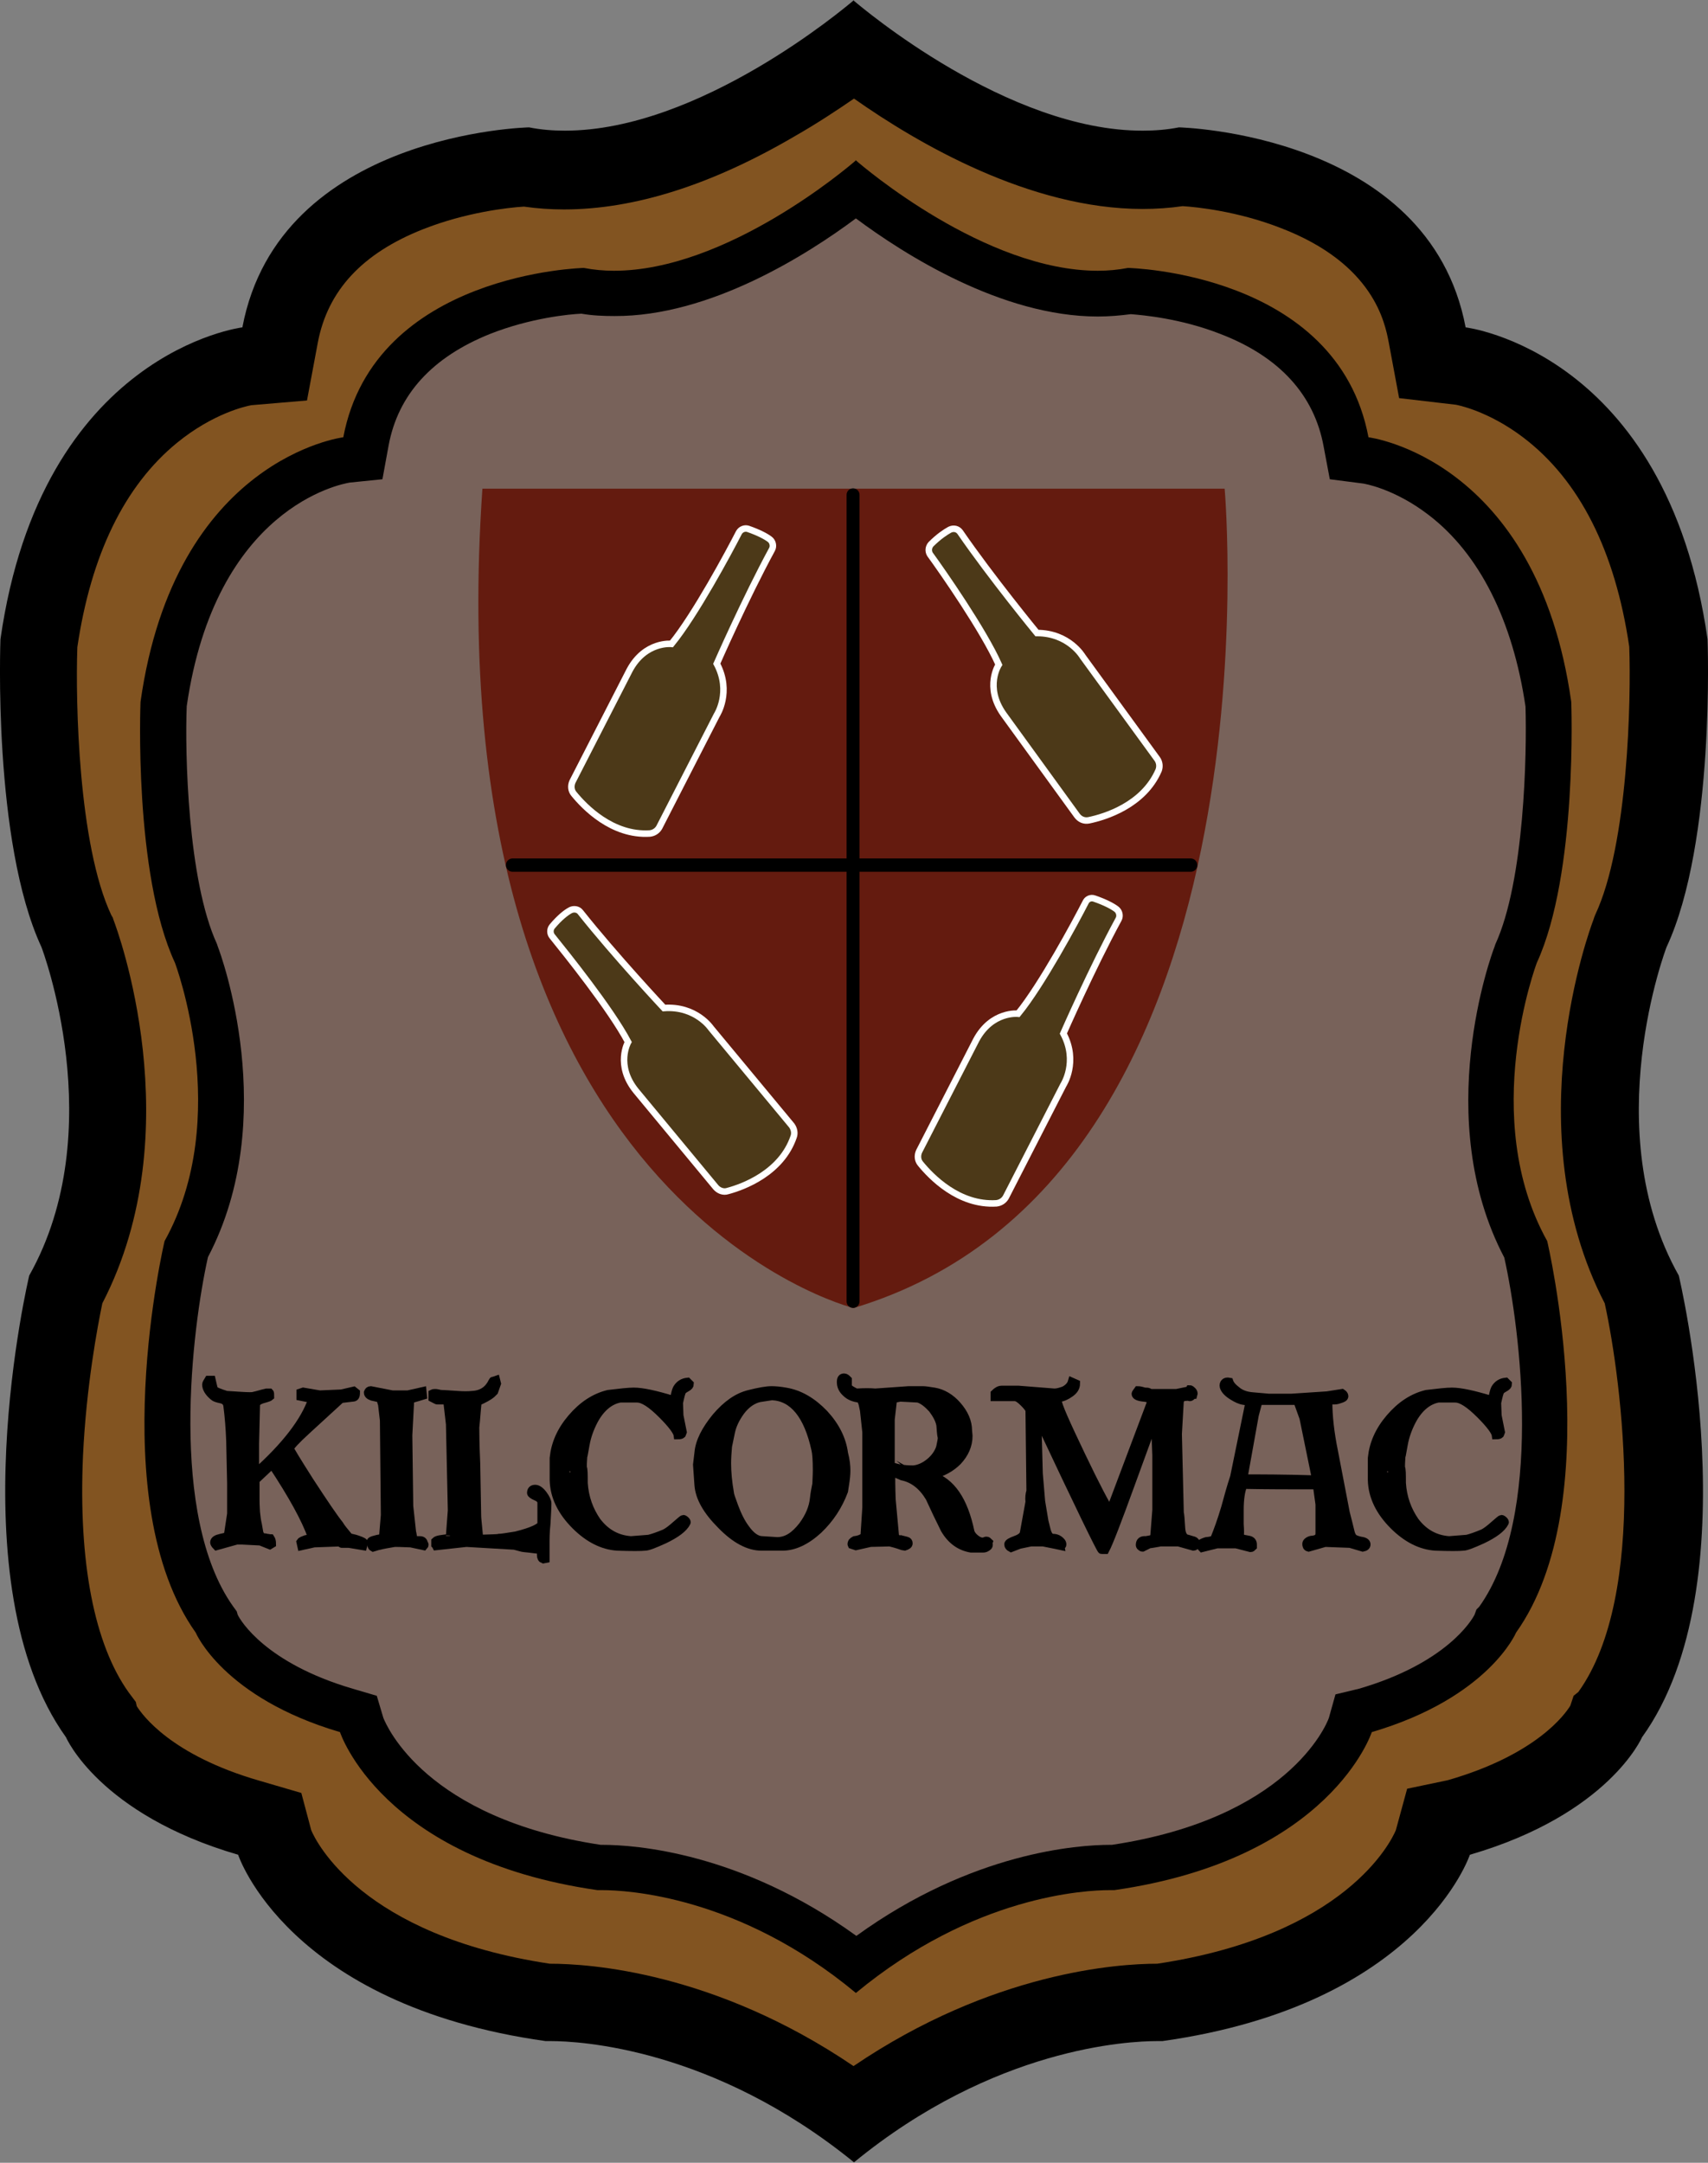 <?xml version="1.0" encoding="utf-8"?>
<!-- Generator: Adobe Illustrator 17.1.0, SVG Export Plug-In . SVG Version: 6.00 Build 0)  -->
<!DOCTYPE svg PUBLIC "-//W3C//DTD SVG 1.1//EN" "http://www.w3.org/Graphics/SVG/1.1/DTD/svg11.dtd">
<svg version="1.1" id="Layer_1" xmlns="http://www.w3.org/2000/svg" xmlns:xlink="http://www.w3.org/1999/xlink" x="0px" y="0px"
	 viewBox="128.4 129 362.2 458.5" enable-background="new 128.4 129 362.2 458.5" xml:space="preserve">
<rect x="128.4" y="129" width="362.2" height="458.5" fill="#808080" stroke="none"/>
<g>
	<g>
		<path fill="#825421" d="M309.4,577c-29.3-21.7-56.3-23.5-64.3-23.5c-0.3,0-0.5,0-0.7,0c-47.7-7-57.5-32.8-57.8-33.9l-1.3-4.3
			l-4.2-1c-24.1-7-30.6-19.1-31.2-20.3l-0.4-0.9l-0.5-0.6c-8.5-11.8-12.4-31.2-11.2-56c0.8-16.6,3.6-30.4,4.4-34.2
			c18.1-33.7,3.2-73.8,2.5-75.5l-0.1-0.3l-0.1-0.3c-8.9-19.2-8.1-56.8-7.9-61.1c7.7-53.1,42.6-58.5,44.1-58.7l6-0.7l1.1-5.9
			c6.1-31.9,46.3-35.3,52.2-35.6c2.6,0.4,5.4,0.6,8.2,0.6c24.9,0,50.2-16.9,61.2-25.3c11,8.4,36.4,25.3,61.2,25.3
			c2.8,0,5.5-0.2,8.2-0.6c2.8,0.2,13.4,1,24.4,5.3C419,175.8,428.4,186,431,200l1.1,5.9l6,0.7c1.4,0.2,36.3,5.6,44,58.7
			c0.1,4.3,1,41.9-7.9,61.1l-0.1,0.3l-0.1,0.3c-0.7,1.7-15.6,41.8,2.5,75.5c1.8,8.2,12.7,63.1-6.7,90.2l-0.6,0.9l-0.2,0.7
			c-0.6,1.2-7.2,13.3-31.2,20.3l-4.3,1.2l-1.2,4.1c-0.4,1-10.1,26.8-57.8,33.8c-0.2,0-0.4,0-0.7,0
			C365.8,553.5,338.8,555.3,309.4,577z"/>
		<g>
			<path d="M309.5,149.9c13.5,9.5,37.3,23.4,61.2,23.4c2.9,0,5.8-0.2,8.5-0.6c3.1,0.2,11.7,1.1,20.7,4.6c19.9,7.6,22.2,20.2,23,24.3
				l2.2,11.8l12,1.4c0.1,0,6.8,1.2,14.4,7c11.8,9,19.4,23.9,22.4,44.3c0.4,10.9-0.2,41.9-7.2,56.8l-0.2,0.5l-0.2,0.6
				c-0.7,1.8-16.6,44.6,2.4,81.3c3.7,16.9,9.3,61.7-5.6,82.4l-1,0.8l-0.7,2.1c-1.1,1.8-7.2,10.4-26,15.8l-8.6,1.8l-2.4,8.8
				c-1,2.4-10.7,22.3-50.6,28.3c0,0-0.1,0-0.1,0c-8.1,0-34.8,1.7-64.3,21.7c-29.5-20-56.1-21.7-64.3-21.7c0,0-0.1,0-0.1,0
				c-39.9-6-49.6-25.9-50.6-28.3l-2.1-7.9l-8.9-2.6c-18.7-5.4-24.8-13.9-26-15.8l-0.2-0.9l-1.5-2c-7.3-10.2-10.7-27.6-9.7-50.2
				c0.7-14.8,3.1-27.5,4.1-32.3c19-36.7,3.1-79.4,2.4-81.2l-0.2-0.6l-0.3-0.5c-7-14.9-7.6-45.3-7.2-56.8c2.9-19.6,10-34.2,21.1-43.3
				c7.7-6.3,14.7-7.8,15.8-8l11.8-1l2.3-12.3c2.1-11,9.4-18.9,22.3-24c9.1-3.6,18.1-4.6,21.4-4.8c2.8,0.4,5.6,0.6,8.5,0.6
				c14.9,0,31.3-5.2,48.9-15.5C301.8,155.1,306,152.3,309.5,149.9 M309.5,129h-0.2C309.4,129,309.4,129.1,309.5,129
				C309.5,129.1,309.5,129,309.5,129L309.5,129z M309.4,129.1c-1.9,1.6-32.7,27.6-61.2,27.6c-2.6,0-5.1-0.2-7.6-0.7
				c0,0-53,1.1-60.8,42.4c0,0-42.6,5.2-51.3,66.1c0,0-1.7,42.9,8.7,65.3c0,0,14.8,38.7-2.6,69.6c0,0-15.6,65.3,7.8,97.9
				c0,0,7,16.3,36.5,24.9c0,0,10.4,31.8,65.2,39.5c0,0,0.4,0,1.1,0c6,0,34.4,1.4,64.3,25.7c29.8-24.4,58.3-25.7,64.3-25.7
				c0.7,0,1.1,0,1.1,0c54.7-7.7,65.2-39.5,65.2-39.5c29.5-8.6,36.5-24.9,36.5-24.9c23.5-32.6,7.8-97.9,7.8-97.9
				c-17.4-30.9-2.6-69.6-2.6-69.6c10.4-22.3,8.7-65.3,8.7-65.3c-8.7-61-51.3-66.1-51.3-66.1c-7.8-41.2-60.8-42.4-60.8-42.4
				c-2.5,0.5-5.1,0.7-7.6,0.7C342.1,156.8,311.3,130.7,309.4,129.1L309.4,129.1z M309.4,587.5C309.4,587.5,309.4,587.5,309.4,587.5
				L309.4,587.5C309.5,587.5,309.5,587.5,309.4,587.5L309.4,587.5z"/>
		</g>
	</g>
	<g>
		<path fill="#78625A" d="M309.9,545.4C284.6,526,260.7,525,256.1,525c-0.3,0-0.5,0-0.7,0c-17.3-2.5-31.4-8.5-41-17.4
			c-7.2-6.7-9.3-12.7-9.3-12.8l-0.8-2.4l-2.4-0.7c-21.9-6.4-27.3-17.9-27.5-18.4l-0.2-0.5l-0.3-0.4c-17.1-24.1-7.2-72.5-5.9-78.5
			c14.9-27.7,2.7-61,2.1-62.4l-0.1-0.2l-0.1-0.2c-7.8-16.9-6.9-49.8-6.9-52.9c6.7-46.9,37.5-51.5,38.8-51.7l3.5-0.5l0.7-3.4
			c5.4-29,41.5-31.8,45.9-32c2.2,0.4,4.4,0.6,6.7,0.6c21.2,0,43.1-15.5,51.3-22c8.2,6.5,30.1,22,51.3,22c2.3,0,4.6-0.2,6.7-0.6
			c2.1,0.1,11.5,0.8,21.2,4.6c14,5.5,22.3,14.7,24.7,27.4l0.6,3.5l3.5,0.4c1.3,0.2,32,4.8,38.7,51.7c0.1,3.1,0.9,36-6.9,52.9
			l-0.1,0.2l-0.1,0.2c-0.5,1.4-12.8,34.7,2.1,62.4c1.3,6,11.2,54.4-5.9,78.5l-0.3,0.4l-0.2,0.5c-0.2,0.4-5.6,11.9-27.5,18.4
			l-2.4,0.7l-0.8,2.4c0,0-2.1,6.1-9.3,12.7c-9.5,8.9-23.7,14.9-41,17.4c-0.2,0-0.4,0-0.7,0C359.1,525,335.2,526,309.9,545.4z"/>
		<g>
			<path d="M309.9,175.3c10.2,7.6,30.9,20.8,51.3,20.8c2.4,0,4.7-0.2,7-0.5c2.5,0.2,10.6,0.9,19,4.2c12.5,4.8,19.9,12.9,21.9,23.9
				l1.3,6.9l7,0.9c0.1,0,6.6,1,14,6.7c10.7,8.2,17.8,22.3,20.5,40.6c0.3,9.9-0.2,36.9-6.4,50.4l-0.1,0.3l-0.1,0.3
				c-0.6,1.5-13.4,36.3,2.1,65.8c3.4,15.2,8.4,54.8-5.3,74l-0.6,0.6l-0.4,1.1c-0.6,1.2-6,10.3-24.5,15.7l-5,1.2l-1.4,5
				c-0.6,1.7-8.9,21.3-46,26.9c-0.1,0-0.2,0-0.4,0c-6.7,0-29.2,1.5-53.8,19.3c-24.6-17.8-47.1-19.3-53.8-19.3c-0.1,0-0.3,0-0.4,0
				c-37.1-5.6-45.4-25.2-46.1-26.9l-1.4-4.7l-5.1-1.5c-18.4-5.4-23.8-14.4-24.4-15.7l-0.2-0.7l-0.8-1.1c-13.6-19.2-8.7-58.8-5.3-74
				c15.5-29.5,2.7-64.3,2.1-65.8l-0.1-0.3l-0.1-0.3c-6.2-13.5-6.8-40.5-6.4-50.4c6.1-42.1,32.7-47.1,34.6-47.4l6.9-0.7l1.3-7.1
				c2-10.9,9.3-18.8,21.5-23.7c8.6-3.4,16.9-4.2,19.4-4.3c2.3,0.4,4.6,0.5,7,0.5C279,196.1,299.7,182.9,309.9,175.3 M310,162.9h-0.2
				C309.8,162.9,309.9,163,310,162.9C310,163,310,162.9,310,162.9L310,162.9z M309.9,163c-1.6,1.4-27.4,23.4-51.3,23.4
				c-2.2,0-4.3-0.2-6.4-0.6c0,0-44.4,1-51,35.9c0,0-35.7,4.4-43,56.1c0,0-1.5,36.4,7.3,55.3c0,0,12.4,32.8-2.2,59
				c0,0-13.1,55.3,6.6,83c0,0,5.8,13.8,30.6,21.1c0,0,8.7,26.9,54.6,33.5c0,0,0.3,0,1,0c5,0,28.9,1.1,53.8,21.8
				c25-20.7,48.8-21.8,53.8-21.8c0.6,0,1,0,1,0c45.9-6.6,54.6-33.5,54.6-33.5c24.8-7.3,30.6-21.1,30.6-21.1c19.7-27.7,6.6-83,6.6-83
				c-14.6-26.2-2.2-59-2.2-59c8.7-18.9,7.3-55.3,7.3-55.3c-7.3-51.7-43-56.1-43-56.1c-6.6-35-51-35.9-51-35.9
				c-2.1,0.4-4.2,0.6-6.4,0.6C337.3,186.4,311.5,164.4,309.9,163L309.9,163z M309.9,551.6C309.9,551.6,309.9,551.7,309.9,551.6
				L309.9,551.6C310,551.7,309.9,551.6,309.9,551.6L309.9,551.6z"/>
		</g>
	</g>
	<g>
		<path fill="#641B0F" d="M230.7,232.6h157.4c0,0,12.9,146.2-78.7,173.7C309.4,406.3,220.2,384.2,230.7,232.6z"/>
		
			<line fill="none" stroke="#000000" stroke-width="2.744" stroke-linecap="round" stroke-miterlimit="10" x1="309.3" y1="233.9" x2="309.3" y2="404.9"/>
		
			<line fill="none" stroke="#000000" stroke-width="2.825" stroke-linecap="round" stroke-linejoin="bevel" stroke-miterlimit="10" x1="380.9" y1="312.4" x2="237.1" y2="312.4"/>
	</g>
	<path fill="#4C3918" stroke="#FFFFFF" stroke-width="1.378" stroke-miterlimit="10" d="M285.1,241.9c-2.1,4.1-9.3,17.5-14.3,23.6
		c0,0-5.6-0.6-8.9,5.6l-12.1,23.6c-0.4,0.9-0.3,1.9,0.3,2.6c2.2,2.7,8.1,8.9,16.1,8.4c0.9-0.1,1.6-0.6,2-1.3l12.2-23.8
		c0,0,3.2-4.9,0-10.9c0,0,6.1-13.9,11.7-24.2c0.4-0.7,0.2-1.7-0.5-2.2c-0.8-0.6-2.3-1.4-4.6-2.2
		C286.3,240.9,285.5,241.2,285.1,241.9z"/>
	<path fill="#4C3918" stroke="#FFFFFF" stroke-width="1.378" stroke-miterlimit="10" d="M358.6,320.3c-2.1,4.1-9.3,17.5-14.3,23.6
		c0,0-5.6-0.6-8.9,5.6l-12.1,23.6c-0.4,0.9-0.3,1.9,0.3,2.6c2.2,2.7,8.1,8.9,16.1,8.4c0.9-0.1,1.6-0.6,2-1.3l12.2-23.8
		c0,0,3.2-4.9,0-10.9c0,0,6.1-13.9,11.7-24.2c0.4-0.7,0.2-1.7-0.5-2.2c-0.8-0.6-2.3-1.4-4.6-2.2
		C359.7,319.2,358.9,319.6,358.6,320.3z"/>
	<path fill="#4C3918" stroke="#FFFFFF" stroke-width="1.378" stroke-miterlimit="10" d="M245.5,327.5c2.9,3.6,12.4,15.4,16.1,22.4
		c0,0-2.8,4.9,1.7,10.4l16.9,20.4c0.6,0.7,1.6,1.1,2.5,0.8c3.4-0.9,11.4-3.9,14-11.5c0.3-0.8,0.1-1.7-0.4-2.4l-17.1-20.6
		c0,0-3.2-4.8-10-4.3c0,0-10.4-11.1-17.7-20.3c-0.5-0.7-1.5-0.8-2.2-0.4c-0.9,0.5-2.2,1.5-3.8,3.4C245,326,245,326.9,245.5,327.5z"
		/>
	<path fill="#4C3918" stroke="#FFFFFF" stroke-width="1.378" stroke-miterlimit="10" d="M325.6,246.5c2.7,3.7,11.4,16.2,14.6,23.4
		c0,0-3.1,4.7,1,10.5l15.6,21.5c0.6,0.8,1.5,1.2,2.5,1c3.4-0.7,11.6-3.2,14.8-10.6c0.3-0.8,0.2-1.7-0.3-2.4L358,268.2
		c0,0-2.9-5-9.7-5c0,0-9.7-11.8-16.3-21.4c-0.5-0.7-1.4-0.9-2.2-0.5c-0.9,0.5-2.3,1.4-4,3.1C325.3,245,325.2,245.8,325.6,246.5z"/>
	<g>
		<path stroke="#000000" stroke-width="1.674" stroke-miterlimit="10" d="M205.6,456l-0.2,0.8l-3-0.5c-0.3,0-0.8,0-1.5,0
			c-0.1,0-0.2-0.1-0.4-0.3l-5.5,0.2l-2.7,0.6l-0.2-0.9c0.2-0.3,0.6-0.4,1.1-0.6c0.6-0.1,1-0.3,1.3-0.5c-1.3-3.7-4.1-8.8-8.4-15.3
			l-3.5,3.3v4.2c0,1.4,0.1,2.2,0.1,2.6c0.1,0.9,0.2,1.8,0.4,2.6c0.1,0.6,0.2,1.2,0.3,1.7c0.2,0.7,0.6,1,1.1,1c0.1,0,0.2,0,0.5,0.1
			c0.3,0,0.5,0.1,0.8,0.1c0.2,0.3,0.3,0.7,0.3,1.2l-0.5,0.3l-2-0.8l-3.9-0.2c-0.8,0-1.1,0-1.1,0l-4.3,1.2c-0.4-0.4-0.5-0.7-0.5-0.8
			c0-0.5,0.5-0.8,1.4-1c0.9-0.2,1.4-0.3,1.5-0.5l0.7-4.6c0-0.6,0-1.6,0-3c0-1.3,0-2.4,0-3.4l-0.2-9.1c-0.1-2.6-0.3-5.1-0.6-7.4
			c-0.1-0.7-0.5-1.1-1.2-1.3c-1-0.2-1.5-0.4-1.7-0.6c-1.1-0.9-1.6-1.8-1.6-2.6c0-0.2,0.2-0.5,0.5-1h0.7c0.1,0.4,0.2,1.1,0.5,2.1
			c0.1,0.2,1,0.6,2.6,1.1l3.1,0.2c1.6,0.1,2.5,0.1,2.7,0c0.9-0.2,1.8-0.5,2.7-0.7h0.7c0.1,0.1,0.1,0.4,0.1,0.9
			c-0.1,0.1-0.6,0.3-1.7,0.6c-0.9,0.3-1.3,0.7-1.3,1.1l-0.2,8.3v6.2c6.4-5.7,10.5-11,12.1-15.7l-2.5-0.5v-0.9l0.6-0.2l3.5,0.6
			l4.6-0.2l2.6-0.6l0.5,0.4c0,0.8-0.2,1.1-0.7,1.1l-2.5,0.3c-2.4,2.2-4.8,4.4-7.2,6.6c-2.4,2.2-3.6,3.5-3.6,3.9
			c0,0.2,1.4,2.5,4.2,6.9c3,4.6,5.1,7.7,6.3,9.2c0.4,0.7,1.1,1.5,2,2.6c0.1,0.1,0.6,0.2,1.4,0.4C204.7,455.5,205.3,455.7,205.6,456z
			 M180.9,454.5l-0.4-28c-0.2-0.2-0.4-0.3-0.8-0.3c-0.2,0-0.4,0.2-0.5,0.6c0.4,14.6,0.6,22.3,0.6,23.1l-0.3,4.7
			C179.7,454.6,180.2,454.6,180.9,454.5z M199.1,454.7l-10.7-17c-0.3,0.1-0.4,0.4-0.4,0.6l9.9,16.6L199.1,454.7z M198.1,425.8
			c-0.9-0.1-1.4,0-1.5,0.2c-0.4,0.6-0.8,1.5-1.4,2.6L198.1,425.8z"/>
		<path stroke="#000000" stroke-width="1.674" stroke-miterlimit="10" d="M218.3,456.8l-2.8-0.6c-2.1-0.1-3.2-0.1-3.4-0.1
			c-1.2,0.2-2.4,0.4-3.6,0.7l-1,0.3c-0.2-0.1-0.3-0.3-0.4-0.6c0-0.2-0.1-0.5-0.1-0.7s0.8-0.5,2.6-0.8l0.4-4.8l-0.2-20.1l-0.4-3.4
			c-0.1-0.3-0.2-0.5-0.2-0.8c-0.2-0.3-0.4-0.5-0.6-0.5c-0.4-0.1-0.8-0.2-1.3-0.3c-0.6-0.2-0.9-0.5-0.9-0.9c0.1-0.3,0.3-0.5,0.6-0.5
			l4.6,0.9h3.3l3.1-0.7l0.1,1c-0.6,0.2-1.5,0.4-2.7,0.8l-0.4,7.6l0.2,15l0.6,5.5c0,0,0.1,0.3,0.2,1c0.1,0.5,0.3,0.7,0.8,0.7h0.7
			c0.5,0,0.8,0.3,0.8,0.8C218.5,456.3,218.5,456.6,218.3,456.8z M213.5,454.8l-0.4-28.8c-0.2-0.2-0.6-0.2-1.1,0l0.4,27.4
			c-0.2,1.1-0.1,1.7,0.3,1.7C212.9,455,213.2,454.9,213.5,454.8z"/>
		<path stroke="#000000" stroke-width="1.674" stroke-miterlimit="10" d="M244.1,456.2v3.3l-0.5,0.1c-0.3-0.1-0.5-0.4-0.5-0.9
			c0-0.2,0-0.6,0-1.1c-1.2-0.1-2.4-0.3-3.6-0.4c-0.2,0-0.9-0.2-2-0.5l-10.2-0.6l-6.4,0.7c-0.1-0.2-0.2-0.3-0.2-0.3c0,0,0-0.1,0-0.2
			c0-0.2,0-0.4,0-0.6c0.2-0.2,0.5-0.3,1-0.4c0.5-0.1,0.9-0.1,1.4-0.2c0.5-0.1,0.7-0.2,0.7-0.5c0,0.1,0.1-1.7,0.4-5.4l-0.4-18.3
			l-0.5-4.3c0-0.3-0.1-0.5-0.5-0.7h-1.7c-0.1,0-0.4-0.2-1-0.5c0-0.1,0-0.2,0-0.5c0-0.3,0-0.4,0-0.5c0.2-0.1,0.4-0.1,0.6-0.1
			c0.1,0,0.3,0,0.7,0.1c0.3,0.1,0.6,0.1,0.6,0.1c0.5,0,1.6,0.1,3.3,0.2c1.3,0.1,2.4,0.1,3.3,0c2-0.1,3.4-1.1,4.2-2.8
			c0.1-0.2,0.1-0.2,0.2-0.2s0.3-0.1,0.6-0.2l0.2,0.8c-0.4,1.1-0.6,1.7-0.6,1.7c0,0-0.2,0.2-0.5,0.5c-0.7,0.6-1.7,1.1-3,1.7
			c-0.2,1.8-0.3,3.6-0.5,5.4c0,0.6,0,3.2,0.2,7.7l0.2,11c0,0.5,0.1,1.3,0.2,2.4c0.1,1.1,0.2,1.9,0.2,2.5c2.5-0.1,3.9-0.1,4.2-0.2
			c0.5,0,1.7-0.2,3.6-0.5c3.6-0.9,5.4-1.8,5.4-2.5v-4.4c0-0.6-0.4-1-1.1-1.3c-0.7-0.3-1.1-0.6-1.1-0.8c0-0.6,0.3-0.9,0.9-0.9
			c0.5,0,1.1,0.4,1.7,1.2c0.6,0.8,0.9,1.5,0.9,1.9c0,1-0.1,2.4-0.2,4.3C244.1,453.8,244.1,455.3,244.1,456.2z M227.3,453.5
			l-0.4-22.2c0-0.9,0-2.6,0-5.2c-0.6,0-0.8,0.1-0.8,0.3V455c0.3,0,0.6,0,0.9,0.1c0.3,0,0.5,0.1,0.6,0.1
			C227.4,454.8,227.4,454.3,227.3,453.5z M242.8,455.2c0-0.2-0.1-0.4-0.3-0.5l-3,0.9l2.8,0.3C242.6,455.7,242.8,455.5,242.8,455.2z"
			/>
		<path stroke="#000000" stroke-width="1.674" stroke-miterlimit="10" d="M274.7,422.4c0,0.3-0.2,0.5-0.5,0.7
			c-0.5,0.3-0.9,0.5-1.1,0.8c-0.2,0.3-0.4,1.1-0.7,2.5l0.1,2.7l0.7,3.5c-0.1,0.3-0.2,0.5-0.2,0.5c-0.1,0.1-0.4,0.2-0.9,0.2
			c-0.1-0.8-1.2-2.3-3.3-4.4c-2.3-2.3-4-3.4-5.3-3.4h-3.6c-2.2,0.4-4.1,2-5.5,4.6c-0.9,1.7-1.5,3.4-1.8,5.1
			c-0.3,1.5-0.4,2.4-0.5,2.6c0,0.3-0.1,1.1-0.1,2.3c0.2,0.3,0.2,1.4,0.2,3.3c0.2,3.1,1.2,5.8,2.8,8.1c1.9,2.5,4.3,3.8,7.2,4l3.8-0.3
			c0.8-0.2,2-0.6,3.4-1.2c0.6-0.3,1.4-0.9,2.4-1.8c0.9-0.8,1.4-1.2,1.5-1.2c0.1,0,0.3,0.1,0.5,0.3c0.2,0.2,0.3,0.4,0.2,0.5
			c-0.6,1.2-2.2,2.4-4.7,3.6c-2.2,1-3.5,1.5-4.1,1.5c-0.9,0.1-2.9,0.1-5.9,0c-3.1-0.2-6.1-1.7-8.9-4.5c-2.9-2.9-4.5-6.1-4.6-9.6
			v-4.7c0.3-3,1.5-5.8,3.8-8.5c2.3-2.7,4.9-4.4,7.8-5.1c2.5-0.3,4.3-0.5,5.4-0.5c1.8,0,4.6,0.6,8.5,1.8c0.2-1.2,0.4-2,0.6-2.4
			c0.5-0.9,1.3-1.4,2.3-1.5L274.7,422.4z M253.7,428c-1.4,0.9-2.6,2.3-3.5,4.1c-0.8,1.6-1.4,3.2-1.7,5c-0.2,1-0.2,2-0.2,3
			c0,1.4,0.2,3,0.6,4.9c0.3,1.5,0.9,3,1.8,4.5c0.9,1.5,1.9,2.6,2.9,3.1c-1.8-2.1-3-4.6-3.7-7.4c-0.4-3.2-0.6-4.6-0.6-4.3
			c0-0.2,0.1-1.3,0.3-3.2C249.9,434.2,251.3,430.9,253.7,428z M271.3,428.1c-0.1-0.5-0.5-0.9-1.2-1.2c-0.5-0.2-1-0.5-1.5-0.7
			l2.7,2.8C271.3,428.6,271.4,428.3,271.3,428.1z"/>
		<path stroke="#000000" stroke-width="1.674" stroke-miterlimit="10" d="M307.6,443.8l-0.2,1.3c-1.2,3.2-3,5.9-5.4,8.2
			c-2.6,2.4-5.2,3.6-7.7,3.6h-4.4c-2.7,0-5.6-1.5-8.6-4.6c-3-3-4.6-5.8-4.8-8.5l-0.3-4.3l0.3-2.5c0.2-2.4,1.5-4.9,3.7-7.6
			c2.3-2.7,4.6-4.3,7.1-4.9c2-0.5,3.6-0.8,4.7-0.8c0.9,0,1.9,0.1,3,0.3c3,0.5,5.7,2.1,8.2,4.7c2.4,2.6,3.8,5.4,4.2,8.4
			c0.4,1.5,0.5,2.7,0.5,3.7C307.9,441.6,307.8,442.6,307.6,443.8z M282.9,451.2l-2.4-6.8c-0.3-0.9-0.5-2.1-0.5-3.7
			c0-1.2,0.2-3.1,0.5-5.7c0.5-1.4,1-2.9,1.7-4.5c0.4-1,0.6-1.6,0.6-1.7c-2.8,3.4-4.2,6.7-4.1,9.9l0.2,4.4c0,1,0.6,2.6,1.7,4.7
			C281.7,449.8,282.4,450.9,282.9,451.2z M301.6,440.7c0-2.1-0.1-3.6-0.3-4.4c-1.6-7.3-4.7-11.1-9.2-11.3l-2.6,0.4
			c-1.4,0.3-2.8,1.2-4,2.8c-1.1,1.5-1.8,3-2.1,4.5l-0.6,2.9c-0.1,1.2-0.2,2.4-0.2,3.6c0,1.9,0.2,4,0.6,6.3c0,0.3,0.3,1.2,0.9,2.8
			c0.7,1.9,1.5,3.5,2.4,4.7c1.2,1.7,2.4,2.5,3.6,2.5l3.1,0.2c2,0,3.7-1.1,5.4-3.3c1.4-1.9,2.2-3.8,2.4-5.8c0.1-1,0.3-2,0.5-3
			C301.5,443,301.6,442,301.6,440.7z M305,436.5c-1-3.3-2.5-5.9-4.3-7.7c1.7,3.3,2.8,6.3,3.2,9.1c0.1,1.1,0.2,2.2,0.3,3.3
			c0,0.2-0.1,1.2-0.3,3.1c-0.2,1.3-1,3.7-2.5,7.2c1.1-0.3,2-1.6,2.9-4c0.9-2.4,1.3-4.9,1.3-7.4C305.5,438.7,305.4,437.5,305,436.5z"
			/>
		<path stroke="#000000" stroke-width="1.674" stroke-miterlimit="10" d="M338.1,456.5c0,0.3-0.2,0.4-0.5,0.6s-0.6,0.2-0.8,0.2
			l-2.5,0c-2.3-0.4-4.2-1.7-5.6-4.1c-1.1-2.2-2.2-4.5-3.2-6.7c-1.5-2.5-3.4-4-5.8-4.5l-2.3-1c0,1.3,0,3.3,0.1,5.9l0.7,7.6
			c0,0.2,0.1,0.4,0.4,0.6c0.3,0.2,0.6,0.3,0.8,0.2c0.4,0.1,0.8,0.2,1.2,0.3c0.4,0.1,0.5,0.3,0.5,0.6c0,0.3-0.3,0.5-0.9,0.7
			c-0.1,0-0.5-0.1-1.3-0.4c-0.9-0.3-1.5-0.4-1.8-0.5l-4.1,0.1l-3.1,0.7l-0.9-0.3c-0.1-0.2,0-0.4,0.1-0.6c0.2-0.2,0.3-0.3,0.5-0.4
			c0.9-0.1,1.6-0.4,2.1-0.8l0.4-6.1v-9.7c0-0.8,0-1.8,0-3.2s0-2.4,0-3.1l-0.5-4.6c-0.1-0.4-0.2-0.9-0.3-1.4c-0.2-0.6-0.4-1-0.7-1.1
			c-1.1-0.1-2.1-0.5-2.8-1.2c-0.8-0.7-1.1-1.5-1.1-2.3c0-0.7,0.2-1,0.7-1c0.3,0,0.5,0.2,0.8,0.5v1.3c0,0.3,0.3,0.6,0.8,0.9
			c0.5,0.3,0.9,0.5,1.1,0.5c1.6-0.1,2.9-0.1,3.9,0l7.1-0.5h3c0.4,0,1.2,0.1,2.4,0.3c1.8,0.3,3.5,1.3,4.9,2.9
			c1.5,1.7,2.3,3.5,2.3,5.4l0.1,1.1c0,2-0.8,3.8-2.3,5.4c-1.4,1.4-3.2,2.4-5.5,3c4.1,1.3,6.8,5.2,8.2,11.9c0.1,0.4,0.4,0.9,1,1.4
			c0.6,0.5,1.1,0.7,1.6,0.7c0.1,0,0.2,0,0.4-0.1c0.2-0.1,0.3-0.1,0.4-0.1c0.2,0,0.3,0.1,0.5,0.3C338,456.2,338.1,456.4,338.1,456.5z
			 M315.5,455c-0.1-1.1-0.2-2.2-0.2-3.4c-0.1-0.8-0.1-3.5-0.1-8v-17.8h-1.5l0.3,3.1c0.3,6.8,0.4,12.6,0.4,17.3c0,2.7,0,5.1-0.1,7.3
			c0,0.4,0.1,0.9,0.1,1.4C314.7,455,315,455,315.5,455z M327.8,431.1c-0.2-1.1-0.8-2.2-1.7-3.4c-1-1.1-2-1.9-3-2.2l-3.8-0.2
			l-1.5,0.3l-0.5,4.3v9.8c1.1,0.5,2.6,0.8,4.8,0.8c1.1-0.1,2.3-0.6,3.4-1.5c1.1-0.9,1.8-1.9,2.2-3l0.1-0.4c0.2-0.9,0.3-1.5,0.3-1.8
			C327.9,433,327.9,432.1,327.8,431.1z M333,455.3c-1-2.2-2-4.5-3-6.7c-1.3-2.5-3-4.3-5-5.4c1.5,1.3,2.8,3.1,3.9,5.4
			c0.8,1.6,1.5,3.3,2.3,4.9C331.6,454.2,332.2,454.8,333,455.3z M331.3,431.9c0-1-0.6-2.2-1.7-3.6c-1.1-1.4-2.2-2.2-3.2-2.4
			c1.7,1.3,2.9,2.9,3.6,4.9c0.2,0.9,0.2,1.8,0.2,2.5c0,3.1-1.4,5.5-4.2,7.1c1.2-0.2,2.3-0.8,3.2-1.7s1.5-1.9,1.8-3
			c0.2-0.8,0.3-1.2,0.3-1.3c0-0.1,0-0.3,0-0.7C331.3,433.1,331.3,432.5,331.3,431.9z"/>
		<path stroke="#000000" stroke-width="1.674" stroke-miterlimit="10" d="M382.1,456.6c-0.3,0.2-0.5,0.3-0.6,0.3l-3.2-0.9h-3.8
			c-0.1,0-0.4,0.1-1.1,0.2c-0.7,0.1-1.1,0.2-1.3,0.2l-1.4,0.7c-0.1,0-0.2,0-0.4-0.2c-0.2-0.1-0.2-0.3-0.2-0.4c0-0.7,0.4-1.1,1.3-1
			l1.1-0.2c0.5-0.2,0.7-0.6,0.7-1.1l0.4-5.1l0-11.6l-0.3-7.6c-0.1,0.1-1.8,4.7-5.1,13.8c-2.8,7.7-4.6,12.4-5.4,13.9h-0.8
			c-0.2,0-4.7-9.2-13.3-27.5l-0.3,0.1l0.3,11.2l0.5,5.9l0.7,4.2c0.2,0.7,0.3,1.3,0.5,2c0.3,1,0.7,1.5,1.3,1.5c0.4,0,0.9,0.1,1.3,0.4
			c0.4,0.3,0.7,0.6,0.7,1c0,0.1,0,0.2-0.1,0.2c0,0.1-0.1,0.1-0.1,0.2l-1.4-0.3l-2.5-0.5H347l-2.4,0.5l-1.8,0.7
			c-0.4-0.2-0.6-0.5-0.6-0.8c0-0.3,0.5-0.6,1.6-1c1.1-0.4,1.6-0.9,1.7-1.4l1.2-6.6c-0.1-0.9,0-1.7,0.2-2.3l-0.2-17.2
			c-0.2-0.4-0.6-0.9-1.2-1.5c-0.8-0.8-1.4-1.2-1.9-1.2h-4.3v-0.8c0.5-0.5,1-0.8,1.5-0.8h3.6l7.6,0.6c0.6,0,1.3-0.2,2.1-0.5
			c0.9-0.5,1.4-1.1,1.6-1.8l0.9,0.4c0,0.8-0.4,1.5-1.3,2.1c-0.7,0.5-1.5,0.9-2.4,1c0,0,0,0.1-0.1,0.2c0,0.1-0.1,0.2-0.1,0.3
			c0,0.9,1.7,4.7,5,11.6c3.2,6.7,5.3,10.6,6.1,11.8l8.7-23.1c0.1-0.5-0.5-0.8-1.6-0.9s-1.7-0.4-1.7-0.8c0-0.1,0.2-0.4,0.5-0.8
			c0.3,0,0.8,0.1,1.4,0.3c0.4,0,0.7,0,0.9,0.1c0.2,0.1,0.3,0.2,0.3,0.2h5.6l2.4-0.5c0.2,0,0.3-0.1,0.4-0.3c0.2,0,0.4,0.2,0.6,0.4
			c0.2,0.2,0.3,0.5,0.2,0.8c-0.1,0-0.2,0.1-0.4,0.3c-0.2,0.2-0.3,0.2-0.4,0.2c-0.1,0-0.1,0-0.2-0.1l-1.4,0.1
			c-0.1,0.2-0.3,0.4-0.5,0.8l-0.4,7l0.4,16.7c0.1,0.3,0.2,1.5,0.3,3.3c0.1,1.4,0.6,2.1,1.4,2.2c0.3,0.1,0.7,0.2,1,0.3
			C381.9,455.6,382.1,456,382.1,456.6z M348.2,454.7l-0.3-3.6l-0.4,3.1C347.5,454.6,347.7,454.8,348.2,454.7z M363,452.7l-13.1-27.1
			h-1.3c1.8,3.2,4.2,8.2,7.2,14.8c2.9,6.4,5.1,10.9,6.6,13.4L363,452.7z M376.9,454.7l-0.5-26.9c0-0.6,0-1.4,0-2.3h-0.8l0.3,29.1
			C376.4,454.8,376.8,454.8,376.9,454.7z"/>
		<path stroke="#000000" stroke-width="1.674" stroke-miterlimit="10" d="M418.2,456.4c0,0.4-0.3,0.6-0.8,0.7l-2.7-0.8l-5.3-0.2
			l-3.5,1c-0.4-0.1-0.5-0.4-0.5-0.8c0-0.2,0.1-0.4,0.4-0.6c0.3-0.2,0.6-0.3,0.9-0.3c1-0.1,1.5-0.5,1.5-1.3v-6.2l-0.5-3.6
			c-0.2-0.3-0.4-0.4-0.5-0.4c-5.1,0-10.2,0-15.1-0.1c-0.5,1.1-0.8,2.9-0.8,5.3c0,0.6,0,1.6,0,3c0.1,1.3,0.1,2.2,0,2.9
			c0.1,0,0.7,0.2,1.9,0.4c0.6,0.1,0.9,0.5,0.9,1c0,0.1,0,0.3,0,0.5c-0.2,0.2-0.3,0.3-0.5,0.3l-3.1-0.8h-4l-3.2,0.8
			c-0.2-0.2-0.3-0.4-0.3-0.6c0-0.3,0.1-0.5,0.4-0.6c0.2-0.1,0.5-0.2,0.8-0.3l0.8-0.1c0,0,0.2-0.1,0.5-0.1c0.2,0,0.3-0.1,0.4-0.3
			c0.7-1.7,1.5-3.9,2.3-6.6c0.6-2.2,1.2-4.4,1.9-6.5l3.2-15.6c0-0.3-0.1-0.4-0.3-0.4c-0.3,0-0.6-0.1-0.8-0.1c-0.8-0.1-1.6-0.5-2.4-1
			c-1-0.6-1.7-1.3-1.9-2c-0.1-0.4,0-0.7,0.2-0.9c0.2-0.2,0.5-0.3,1-0.2c0.2,0.6,0.7,1.2,1.5,1.8c0.9,0.8,2.1,1.2,3.5,1.3l3.4,0.3
			h4.7l7.6-0.5l3.2-0.5c0.3,0.2,0.5,0.4,0.5,0.7c0,0.3-0.4,0.5-1.1,0.7c-0.5,0.2-0.9,0.2-1.2,0.2c-0.2,0-0.4,0-0.7,0
			c-0.1,0-0.2,0-0.2,0l-0.2,0.3c0,3,0.4,6.6,1.2,10.5l2.5,13c0.3,1.1,0.6,2.4,1,4c0.2,0.9,0.6,1.4,0.9,1.5c0.4,0.2,0.8,0.3,1.2,0.4
			C417.8,455.7,418.2,456,418.2,456.4z M389.5,450.7l-1.2,4.1l1.2-0.1V450.7z M407.3,441.8l-2.5-12.2l-1.3-3.6h-8.2
			c-0.2,0.8-0.5,1.8-0.8,3l-2.3,12.8c0,0.3,0.1,0.5,0.2,0.6c3.3,0,8.2,0,14.7,0.2C407.3,442.4,407.3,442.1,407.3,441.8z
			 M412.2,454.6c0.1-0.2,0.1-0.4,0.1-0.7c-0.1-0.2-0.1-0.4-0.2-0.5c-0.7-4.2-1.5-8.5-2.2-12.7c-0.8-4.5-1.5-9.1-2-13.7
			c-0.1-0.4-0.2-0.8-0.5-1l-1,0.2l1.3,6.5l2.7,15.2l0.8,6.7C411.8,454.7,412.1,454.7,412.2,454.6z"/>
		<path stroke="#000000" stroke-width="1.674" stroke-miterlimit="10" d="M448.2,422.4c0,0.3-0.2,0.5-0.5,0.7
			c-0.5,0.3-0.9,0.5-1.1,0.8c-0.2,0.3-0.4,1.1-0.7,2.5l0.1,2.7l0.7,3.5c-0.1,0.3-0.2,0.5-0.2,0.5c-0.1,0.1-0.4,0.2-0.9,0.2
			c-0.1-0.8-1.2-2.3-3.3-4.4c-2.3-2.3-4-3.4-5.3-3.4h-3.6c-2.2,0.4-4.1,2-5.5,4.6c-0.9,1.7-1.5,3.4-1.8,5.1
			c-0.3,1.5-0.4,2.4-0.5,2.6c0,0.3-0.1,1.1-0.1,2.3c0.2,0.3,0.2,1.4,0.2,3.3c0.2,3.1,1.2,5.8,2.8,8.1c1.9,2.5,4.3,3.8,7.2,4l3.8-0.3
			c0.8-0.2,2-0.6,3.4-1.2c0.6-0.3,1.4-0.9,2.4-1.8c0.9-0.8,1.4-1.2,1.5-1.2c0.1,0,0.3,0.1,0.5,0.3c0.2,0.2,0.3,0.4,0.2,0.5
			c-0.6,1.2-2.2,2.4-4.7,3.6c-2.2,1-3.5,1.5-4.1,1.5c-0.9,0.1-2.9,0.1-5.9,0c-3.1-0.2-6.1-1.7-8.9-4.5c-2.9-2.9-4.5-6.1-4.6-9.6
			v-4.7c0.3-3,1.5-5.8,3.8-8.5c2.3-2.7,4.9-4.4,7.8-5.1c2.5-0.3,4.3-0.5,5.4-0.5c1.8,0,4.6,0.6,8.5,1.8c0.2-1.2,0.4-2,0.6-2.4
			c0.5-0.9,1.3-1.4,2.3-1.5L448.2,422.4z M427.1,428c-1.4,0.9-2.6,2.3-3.5,4.1c-0.8,1.6-1.4,3.2-1.7,5c-0.2,1-0.2,2-0.2,3
			c0,1.4,0.2,3,0.6,4.9c0.3,1.5,0.9,3,1.8,4.5c0.9,1.5,1.9,2.6,2.9,3.1c-1.8-2.1-3-4.6-3.7-7.4c-0.4-3.2-0.6-4.6-0.6-4.3
			c0-0.2,0.1-1.3,0.3-3.2C423.4,434.2,424.7,430.9,427.1,428z M444.7,428.1c-0.1-0.5-0.5-0.9-1.2-1.2c-0.5-0.2-1-0.5-1.5-0.7
			l2.7,2.8C444.8,428.6,444.8,428.3,444.7,428.1z"/>
	</g>
</g>
</svg>
